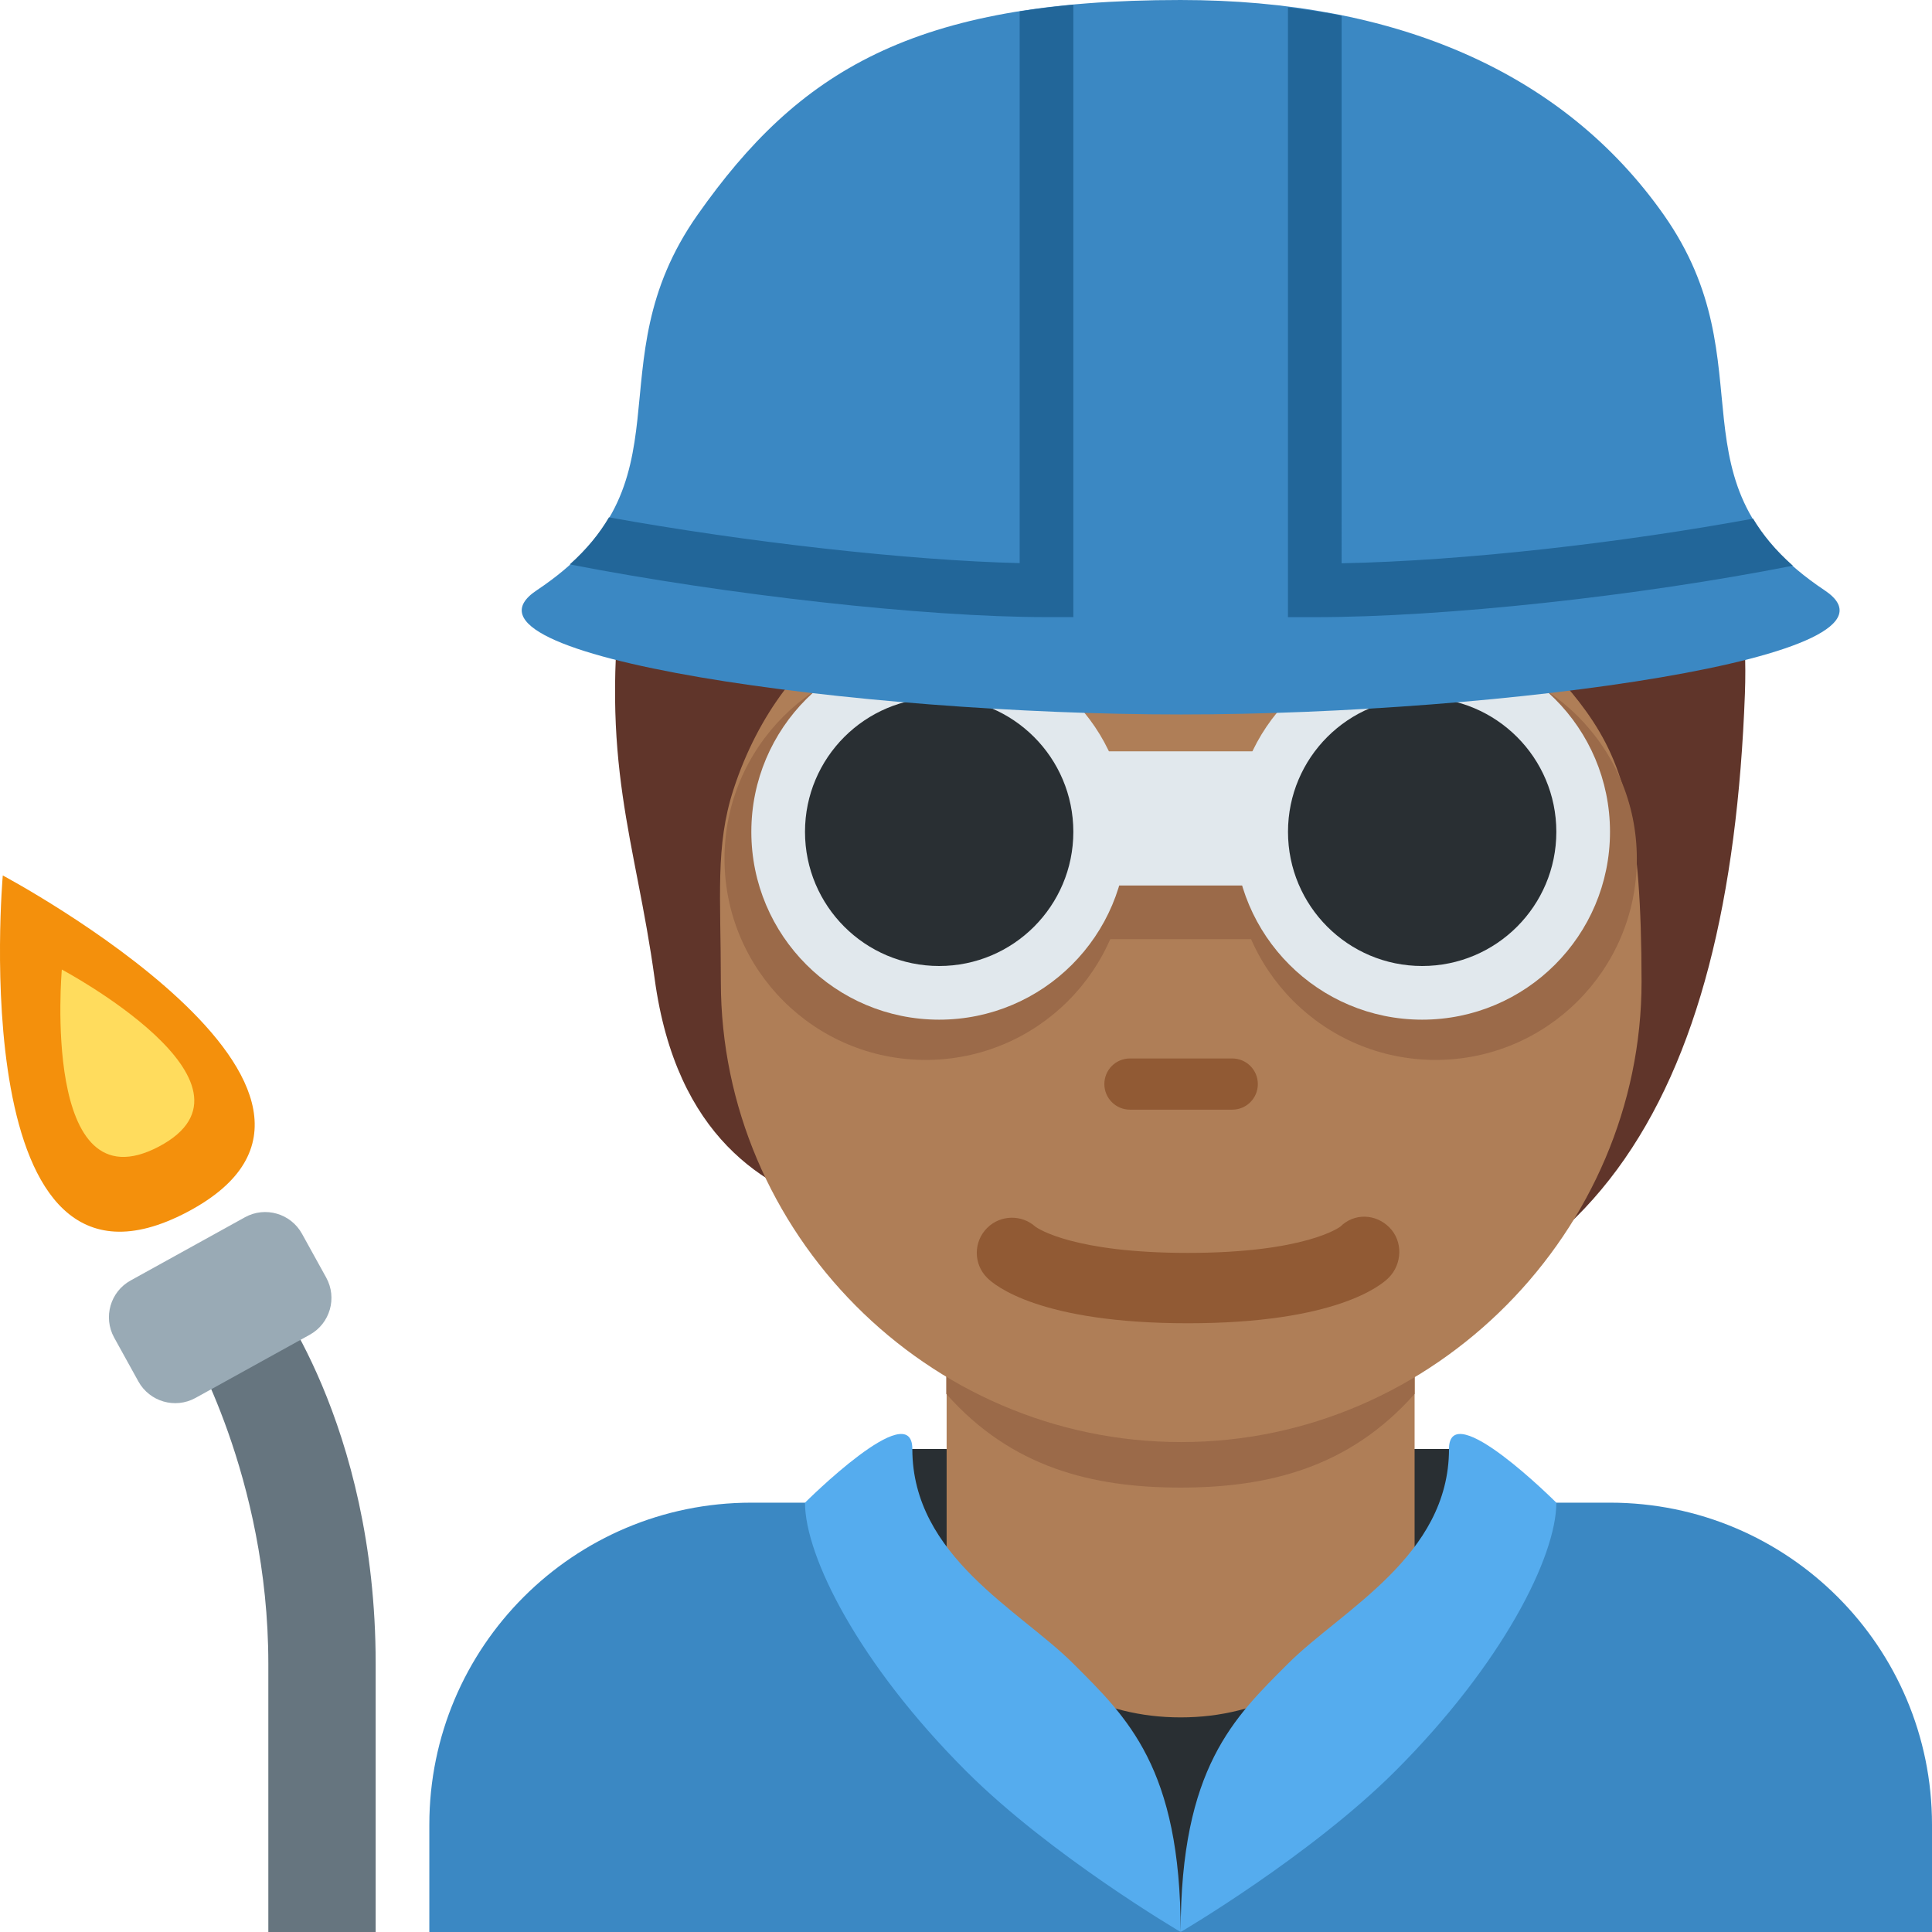 <svg viewBox="0 0 36 36" xmlns="http://www.w3.org/2000/svg"><path d="M36 36v-2c0-3.314-2.686-6-6-6H14c-3.313 0-6 2.686-6 6v2h28z" fill="#3B88C3"/><path d="M22 35.999L16.4 27h11.2z" fill="#292F33"/><path d="M17.64 30.038c1.744 1.268 2.848 1.963 4.36 1.963 1.512 0 2.615-.696 4.359-1.963v-5.749h-8.72v5.749z" fill="#AF7E57"/><path d="M15 28c0 1 1 3 3 5 1.581 1.581 4 3 4 3 0-3.063-1-4-2-5s-3-2-3-4c0-1-2 1-2 1m14 0c0 1-1 3-3 5-1.581 1.581-4 3-4 3 0-3.063 1-4 2-5s3-2 3-4c0-1 2 1 2 1" fill="#55ACEE"/><path d="M17.632 25.973c1.216 1.374 2.724 1.746 4.364 1.746 1.639 0 3.147-.372 4.364-1.746v-3.491h-8.728v3.491z" fill="#9B6A49"/><path d="M25.152 3.3c-1.925-.623-5.876-.46-7.008 1.012-2.944.057-6.083 2.932-6.536 6.443-.448 3.475.235 4.874.591 7.486.403 2.96 2.067 3.907 3.397 4.303 1.914 2.529 3.949 2.421 7.366 2.421 6.672 0 9.271-4.458 9.552-12.04.169-4.585-2.522-8.059-7.362-9.625z" fill="#60352A"/><path d="M29.547 13.243c-.646-.894-1.472-1.614-3.284-1.868.68.311 1.331 1.387 1.416 1.982.085.595.17 1.076-.368.481-2.155-2.382-4.502-1.444-6.827-2.899-1.624-1.016-2.119-2.141-2.119-2.141s-.198 1.5-2.661 3.029c-.714.443-1.566 1.43-2.038 2.888-.34 1.048-.234 1.982-.234 3.578 0 4.66 3.841 8.578 8.578 8.578s8.578-3.953 8.578-8.578c-.002-2.898-.305-4.03-1.041-5.05z" fill="#AF7E57"/><path d="M22.961 20.677h-1.906c-.263 0-.477-.213-.477-.477s.213-.477.477-.477h1.906c.263 0 .477.213.477.477s-.213.477-.477.477z" fill="#915A34"/><path d="M18.195 17.341c-.526 0-.953-.427-.953-.953v-.953c0-.526.427-.953.953-.953s.953.427.953.953v.953c0 .526-.426.953-.953.953zm7.626 0c-.526 0-.953-.427-.953-.953v-.953c0-.526.427-.953.953-.953s.953.427.953.953v.953c0 .526-.427.953-.953.953z" fill="#662113"/><path d="M22.134 24.657c-2.754 0-3.6-.705-3.741-.848-.256-.256-.256-.671 0-.927.248-.248.646-.255.902-.023.052.037.721.487 2.839.487 2.2 0 2.836-.485 2.842-.49.256-.255.657-.243.913.015.256.256.242.683-.014.939-.142.142-.987.847-3.741.847" fill="#915A34"/><circle cx="17.25" cy="16" fill="#9B6A49" r="3.75"/><circle cx="26.75" cy="16" fill="#9B6A49" r="3.75"/><path d="M19.5 15h5v2.5h-5z" fill="#9B6A49"/><circle cx="17.5" cy="15.5" fill="#E1E8ED" r="3.5"/><circle cx="26.5" cy="15.5" fill="#E1E8ED" r="3.5"/><path d="M19.5 14h5v2.5h-5z" fill="#E1E8ED"/><circle cx="17.5" cy="15.5" fill="#292F33" r="2.5"/><circle cx="26.5" cy="15.5" fill="#292F33" r="2.5"/><path d="M5 24l-1.5 1S5 27.5 5 31v5h2v-5c0-4.5-2-7-2-7z" fill="#66757F"/><path d="M6.079 23.807c.208.379.071.854-.307 1.064l-2.13 1.178c-.379.208-.855.07-1.064-.309l-.451-.816c-.208-.379-.072-.855.307-1.064l2.13-1.178c.378-.209.855-.071 1.064.309l.451.816z" fill="#99AAB5"/><path d="M3.49 22.584C7.678 20.375.052 16.313.052 16.313s-.75 8.48 3.438 6.271z" fill="#F4900C"/><path d="M2.96 21.365c2.202-1.162-1.808-3.299-1.808-3.299s-.394 4.459 1.808 3.299z" fill="#FFDC5D"/><path d="M34 11c-3-2-1.008-4.169-3-7-1.874-2.663-5-4-9.003-4C17 0 14.874 1.337 13 4c-1.992 2.831 0 5-3 7-1.861 1.24 6 2.313 12 2.313S35.861 12.24 34 11" fill="#3B88C3"/><path d="M20 11.5V.088c-.35.032-.683.074-1 .124v10.281c-2.09-.05-5.124-.396-7.653-.853-.174.297-.41.59-.73.877 2.911.565 6.596.982 8.883.982h.5zm4.5 0c2.421 0 6.037-.393 8.907-.959-.325-.288-.563-.58-.741-.877-2.431.448-5.371.787-7.667.832V.292c-.323-.066-.66-.112-1-.155V11.5h.501z" fill="#269"/></svg>